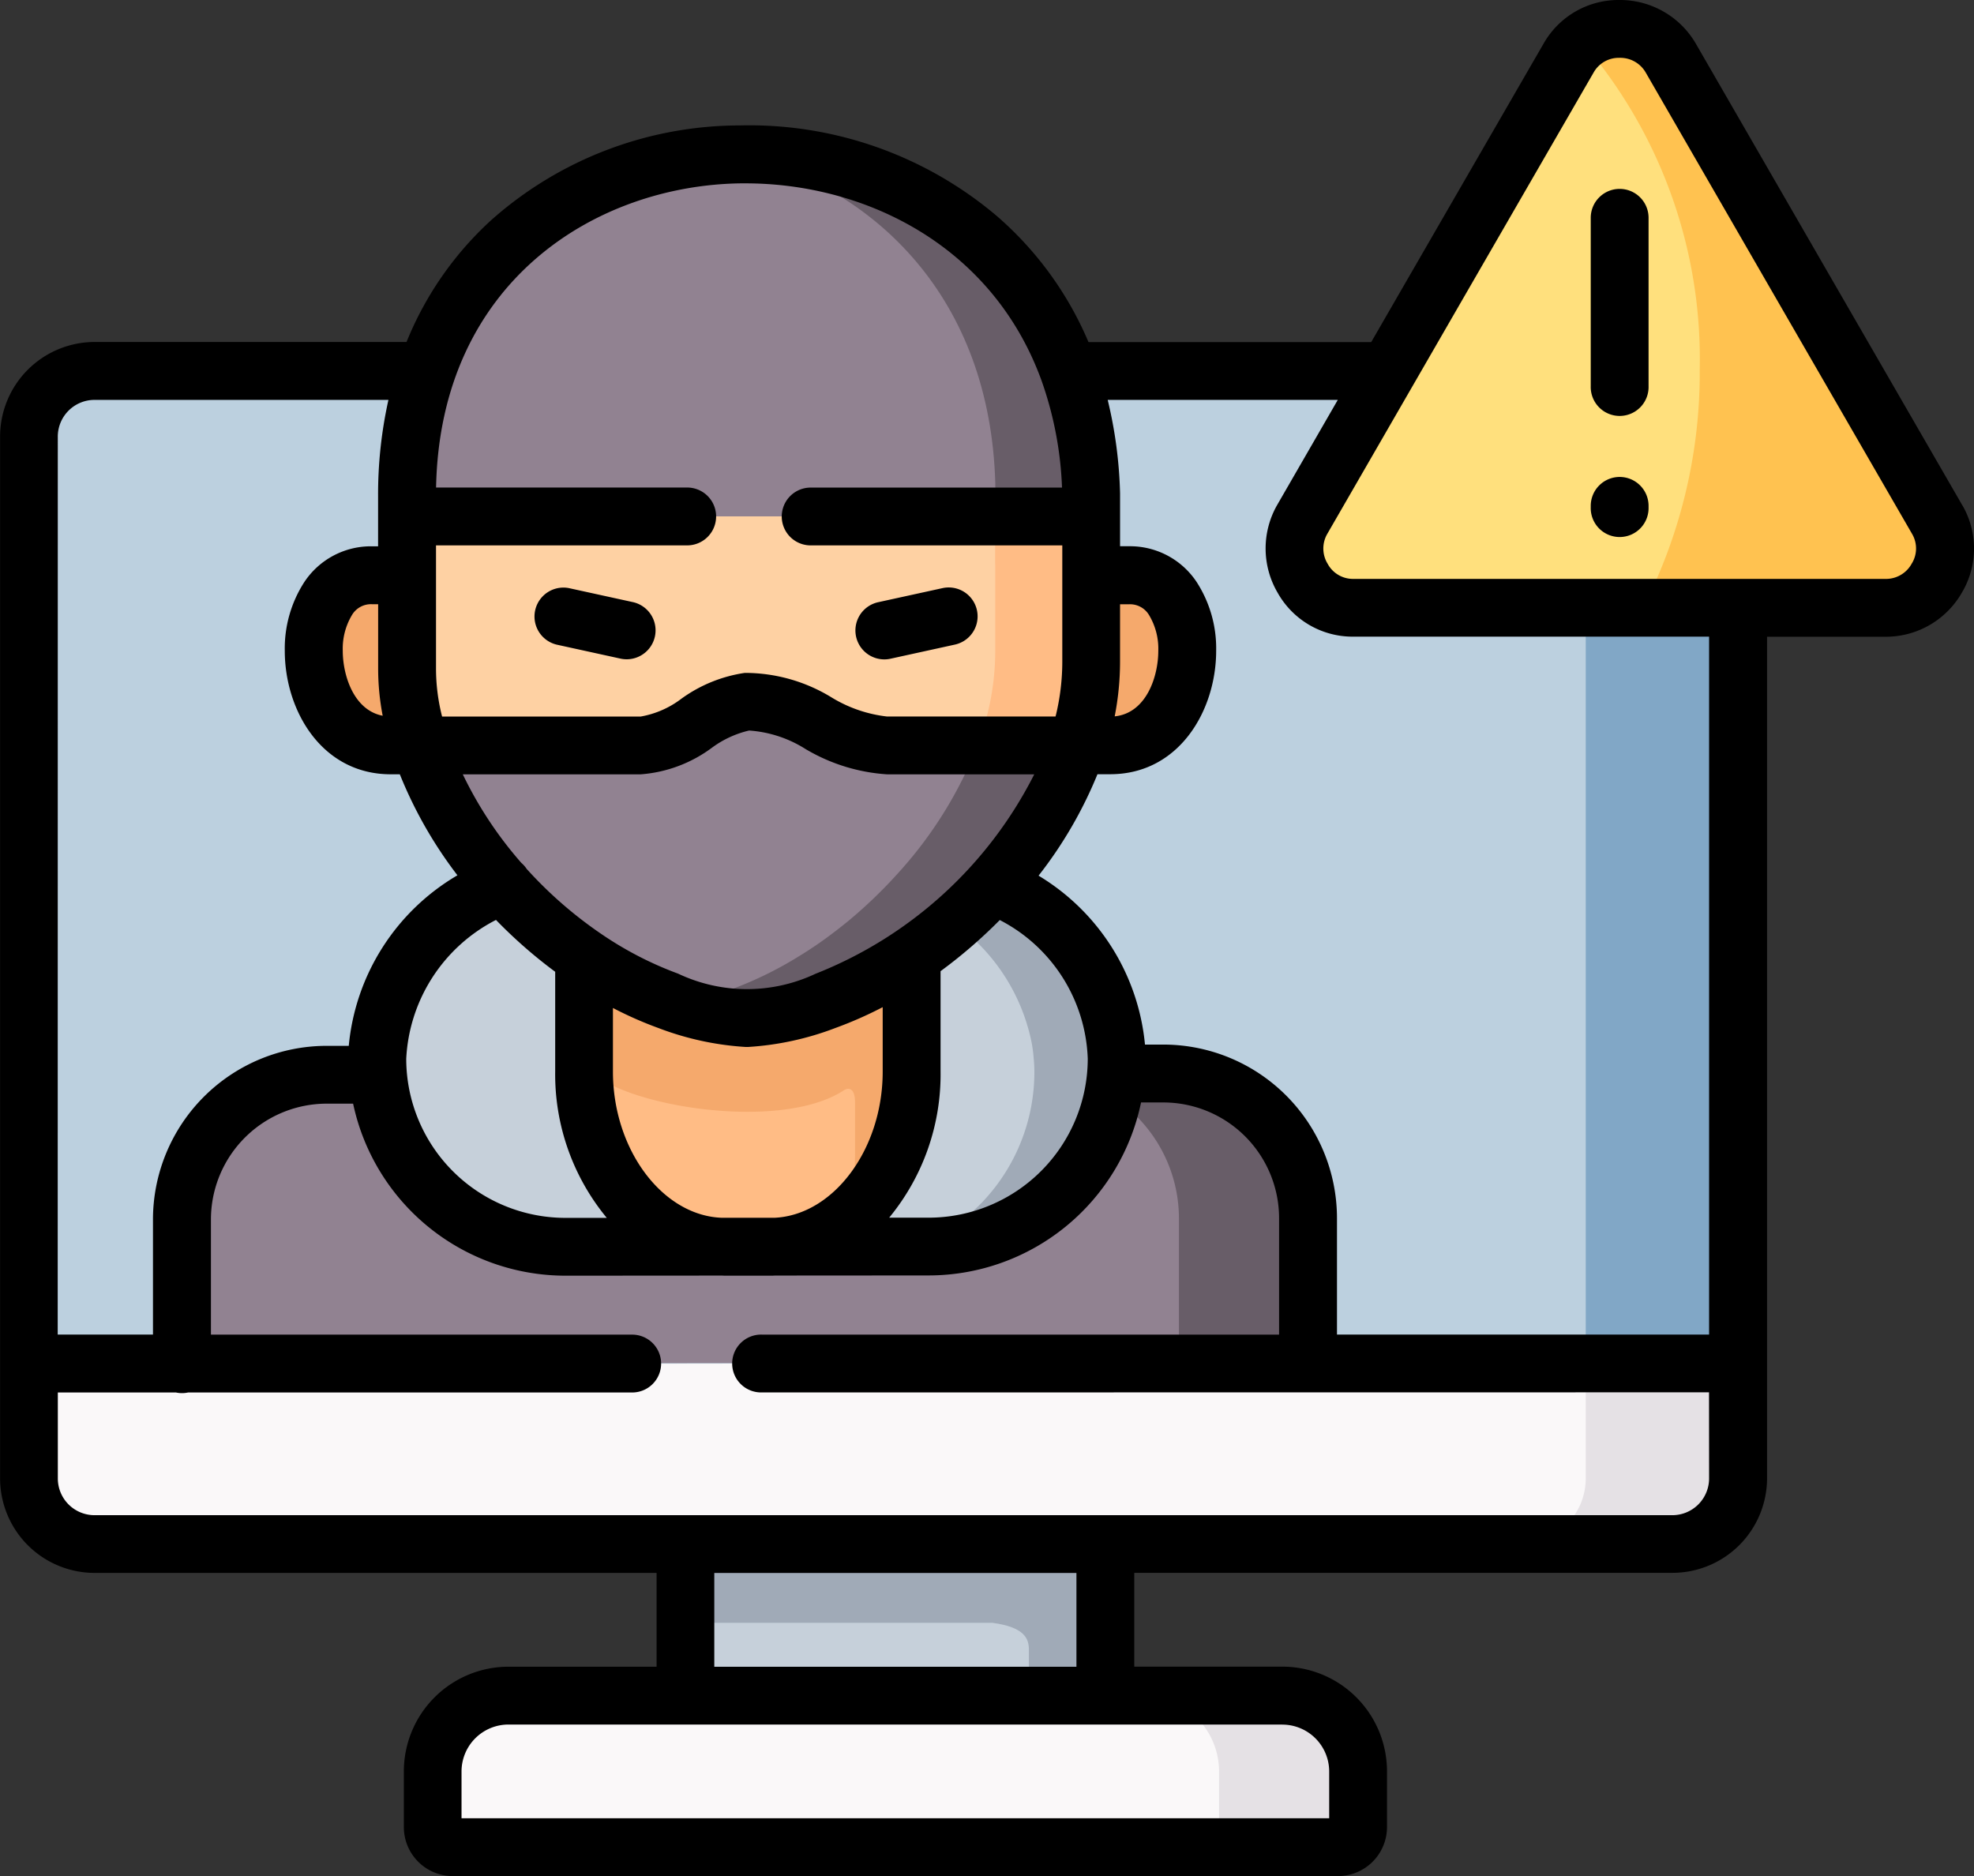 <svg xmlns="http://www.w3.org/2000/svg" width="90.485" height="86" viewBox="0 0 90.485 86">
  <rect x="0" y="0" width="90.485" height="86" fill="#333333" stroke="none"/>
  <g id="Grupo_99814" data-name="Grupo 99814" transform="translate(-210.758 -213)">
    <g id="Grupo_100457" data-name="Grupo 100457">
      <path id="Trazado_159734" data-name="Trazado 159734" d="M242.993,230.007h44.426a3.024,3.024,0,0,1,3.011,3.011v47.759a3.019,3.019,0,0,1-3.011,3.006H215.088a3.014,3.014,0,0,1-3.005-3.006V233.018a3.019,3.019,0,0,1,3.005-3.011Z" fill="#bcd0df" fill-rule="evenodd"/>
    </g>
    <g id="Grupo_100458" data-name="Grupo 100458">
      <path id="Trazado_159735" data-name="Trazado 159735" d="M261.423,283.783l-10.17-3.046-9.077,3.046v6.949l9.624,2.78,9.623-2.78Z" fill="#c6d0da" fill-rule="evenodd"/>
    </g>
    <g id="Grupo_100459" data-name="Grupo 100459">
      <path id="Trazado_159736" data-name="Trazado 159736" d="M225.734,262.271A6.654,6.654,0,0,0,219.1,268.9v6.6l51.62-.03v-6.628a6.646,6.646,0,0,0-6.628-6.633c-6.788,0-31.12.055-38.359.055Z" fill="#918291" fill-rule="evenodd"/>
    </g>
    <g id="Grupo_100460" data-name="Grupo 100460">
      <path id="Trazado_159737" data-name="Trazado 159737" d="M219.1,275.507h-7.019v5.27a3.015,3.015,0,0,0,3.006,3.006h72.331a3.018,3.018,0,0,0,3.01-3.006v-5.27H244.911l-25.81.03Z" fill="#faf8f9" fill-rule="evenodd"/>
    </g>
    <g id="Grupo_100461" data-name="Grupo 100461">
      <path id="Trazado_159738" data-name="Trazado 159738" d="M261.423,290.732H234.065a3.484,3.484,0,0,0-3.477,3.472v2.555a.92.92,0,0,0,.917.916h40.584a.921.921,0,0,0,.922-.916V294.2a3.484,3.484,0,0,0-3.477-3.472Z" fill="#faf8f9" fill-rule="evenodd"/>
    </g>
    <g id="Grupo_100462" data-name="Grupo 100462">
      <path id="Trazado_159739" data-name="Trazado 159739" d="M274.373,230.007l-3.937,6.829a2.721,2.721,0,0,0,2.324,4.028h24.483a2.721,2.721,0,0,0,2.324-4.028l-6.122-10.6-6.117-10.6a2.723,2.723,0,0,0-4.654,0l-6.121,10.6Z" fill="#ffe07d" fill-rule="evenodd"/>
    </g>
    <g id="Grupo_100463" data-name="Grupo 100463">
      <path id="Trazado_159740" data-name="Trazado 159740" d="M264.093,262.216h-2.174c-1.082,0-2.35.005-3.747.005a6.558,6.558,0,0,1,3.592,1.067,6.639,6.639,0,0,1,3.035,5.566v6.628l5.922-.005v-6.628a6.646,6.646,0,0,0-6.628-6.633Z" fill="#685d68" fill-rule="evenodd"/>
    </g>
    <g id="Grupo_100464" data-name="Grupo 100464">
      <path id="Trazado_159741" data-name="Trazado 159741" d="M227.8,239.371c-3.848,0-3.492,7.8.872,7.8h1.347c2.184-3.046,1.563-5.39-.606-7.8Z" fill="#f5a96c" fill-rule="evenodd"/>
    </g>
    <g id="Grupo_100465" data-name="Grupo 100465">
      <path id="Trazado_159742" data-name="Trazado 159742" d="M260.136,247.171h1.513c4.363,0,4.719-7.8.871-7.8h-1.743c-2.054,2.279-2.385,4.664-.641,7.8Z" fill="#f5a96c" fill-rule="evenodd"/>
    </g>
    <g id="Grupo_100466" data-name="Grupo 100466">
      <path id="Trazado_159743" data-name="Trazado 159743" d="M233.795,253.564a8.992,8.992,0,0,0-5.742,7.975,8.638,8.638,0,0,0,8.612,8.617l7.144-.005c2.35-6.227-3.382-19.393-10.014-16.587Z" fill="#c6d0da" fill-rule="evenodd"/>
    </g>
    <g id="Grupo_100467" data-name="Grupo 100467">
      <path id="Trazado_159744" data-name="Trazado 159744" d="M249.23,255.8c-4.3.446-2.465,9.153-2.931,14.353l7.034-.005a8.639,8.639,0,0,0,8.611-8.612c0-.23-.01-.461-.03-.686a9.047,9.047,0,0,0-5.631-7.284c-2.675-.386-3.186,1.833-7.053,2.234Z" fill="#c6d0da" fill-rule="evenodd"/>
    </g>
    <g id="Grupo_100468" data-name="Grupo 100468">
      <path id="Trazado_159745" data-name="Trazado 159745" d="M237.532,262.126c0,4.343,2.805,7.9,6.277,8.025h2.49c3.456-.14,6.247-3.7,6.247-8.025V256.84c-5.536-3.637-9.894-3.352-15.014.04Z" fill="#ffbc85" fill-rule="evenodd"/>
    </g>
    <g id="Grupo_100469" data-name="Grupo 100469">
      <path id="Trazado_159746" data-name="Trazado 159746" d="M233.795,253.564a20.347,20.347,0,0,0,3.737,3.316,17.194,17.194,0,0,0,3.857,2,8.61,8.61,0,0,0,7.214,0,17.742,17.742,0,0,0,3.943-2.039,21.023,21.023,0,0,0,3.737-3.276,18.521,18.521,0,0,0,3.853-6.393l-8.712-3.216c-2.15-.792-4.2-2.17-6.428-2-1.668.125-3.211,1.478-4.869,2l-10.1,3.216a18.6,18.6,0,0,0,3.773,6.393Z" fill="#918291" fill-rule="evenodd"/>
    </g>
    <g id="Grupo_100470" data-name="Grupo 100470">
      <path id="Trazado_159747" data-name="Trazado 159747" d="M260.777,235.658c-.576-20.841-31.366-20.73-31.361.076v.941l16.437,2.7,14.924-2.7Z" fill="#918291" fill-rule="evenodd"/>
    </g>
    <g id="Grupo_100471" data-name="Grupo 100471">
      <path id="Trazado_159748" data-name="Trazado 159748" d="M245,245.167c2.23-.165,4.139,2,6.428,2h8.712c.13-.38.235-.761.325-1.137a11.874,11.874,0,0,0,.316-2.68v-6.679H229.416v7a10.192,10.192,0,0,0,.286,2.36c.09.376.2.756.32,1.132h10.1C241.865,247.171,243.328,245.292,245,245.167Z" fill="#fed1a3" fill-rule="evenodd"/>
    </g>
    <g id="Grupo_100472" data-name="Grupo 100472">
      <path id="Trazado_159749" data-name="Trazado 159749" d="M244.681,220.078c6.172,1.533,11.462,6.553,11.7,15.08v1.518h4.4v-1.017c-.291-10.511-8.261-15.691-16.1-15.581Z" fill="#685d68" fill-rule="evenodd"/>
    </g>
    <g id="Grupo_100473" data-name="Grupo 100473">
      <path id="Trazado_159750" data-name="Trazado 159750" d="M256.378,238.865v3.983a11.95,11.95,0,0,1-.31,2.685c-.01.04-.02.085-.03.125-.085.336-.181.672-.3,1.012-.055.165-.115.336-.175.5h4.569c.13-.38.235-.761.325-1.137a11.874,11.874,0,0,0,.316-2.68v-6.679h-4.4v2.19Z" fill="#ffbc85" fill-rule="evenodd"/>
    </g>
    <g id="Grupo_100474" data-name="Grupo 100474">
      <path id="Trazado_159751" data-name="Trazado 159751" d="M255.567,247.171a18.977,18.977,0,0,1-3.677,5.892,21.727,21.727,0,0,1-2.27,2.174c-.265.215-.541.431-.816.636-.216.161-.431.316-.652.466-.24.16-.48.321-.731.471a17.026,17.026,0,0,1-3.211,1.568,14.668,14.668,0,0,1-1.809.541c-.2.04-.385.081-.576.116.251.08.5.155.737.225a11.167,11.167,0,0,0,2.434.411,10.184,10.184,0,0,0,1.483-.185,14.067,14.067,0,0,0,2.124-.607,17.678,17.678,0,0,0,3.943-2.039,21.023,21.023,0,0,0,3.737-3.276,18.511,18.511,0,0,0,3.853-6.393Z" fill="#685d68" fill-rule="evenodd"/>
    </g>
    <g id="Grupo_100475" data-name="Grupo 100475">
      <path id="Trazado_159752" data-name="Trazado 159752" d="M254.5,255.322a8.876,8.876,0,0,1,3.557,5.526c.035.206.065.421.08.631a6.259,6.259,0,0,1,.035.687,8.645,8.645,0,0,1-5.381,7.981h.541a8.64,8.64,0,0,0,8.612-8.612c0-.231-.01-.461-.03-.687a9.05,9.05,0,0,0-5.631-7.284,21.141,21.141,0,0,1-1.783,1.758Z" fill="#a0aab7" fill-rule="evenodd"/>
    </g>
    <g id="Grupo_100476" data-name="Grupo 100476">
      <path id="Trazado_159753" data-name="Trazado 159753" d="M237.532,256.88v4.6c0,1.869,8.617,3.657,11.908,1.5.27-.175.526-.03.511.6v2.35a9.649,9.649,0,0,1-.481,3.031,8.622,8.622,0,0,0,3.076-6.834V256.84a17.742,17.742,0,0,1-3.943,2.039,13.941,13.941,0,0,1-2.124.606,10.188,10.188,0,0,1-1.483.186,11.247,11.247,0,0,1-2.435-.411c-.24-.07-.486-.146-.736-.226-.145-.05-.29-.1-.436-.155a17.194,17.194,0,0,1-3.857-2Z" fill="#f5a96c" fill-rule="evenodd"/>
    </g>
    <g id="Grupo_100477" data-name="Grupo 100477">
      <path id="Trazado_159754" data-name="Trazado 159754" d="M283.446,240.864v34.643h6.983V240.864h-6.983Z" fill="#81a7c6" fill-rule="evenodd"/>
    </g>
    <g id="Grupo_100478" data-name="Grupo 100478">
      <path id="Trazado_159755" data-name="Trazado 159755" d="M290.429,275.507h-6.983v5.27a3.015,3.015,0,0,1-3.006,3.006h6.979a3.018,3.018,0,0,0,3.01-3.006Z" fill="#e5e1e5" fill-rule="evenodd"/>
    </g>
    <g id="Grupo_100479" data-name="Grupo 100479">
      <path id="Trazado_159756" data-name="Trazado 159756" d="M283.276,214.923a22.24,22.24,0,0,1,5.395,14.984v.376a23.645,23.645,0,0,1-2.6,10.581h11.167a2.721,2.721,0,0,0,2.324-4.028l-6.122-10.6-6.117-10.6A2.742,2.742,0,0,0,283.276,214.923Z" fill="#ffc250" fill-rule="evenodd"/>
    </g>
    <g id="Grupo_100480" data-name="Grupo 100480">
      <path id="Trazado_159757" data-name="Trazado 159757" d="M242.176,283.783v3.607h14.067c1.5.2,1.678.742,1.678,1.233v2.109h3.5v-6.949Z" fill="#a0aab7" fill-rule="evenodd"/>
    </g>
    <g id="Grupo_100481" data-name="Grupo 100481">
      <path id="Trazado_159758" data-name="Trazado 159758" d="M273.011,294.2a3.484,3.484,0,0,0-3.477-3.472h-6.367a3.48,3.48,0,0,1,3.471,3.472v2.555a.916.916,0,0,1-.917.916h6.368a.921.921,0,0,0,.922-.916Z" fill="#e5e1e5" fill-rule="evenodd"/>
    </g>
    <g id="Grupo_100482" data-name="Grupo 100482">
      <path id="Trazado_159759" data-name="Trazado 159759" d="M251.292,243.227a1.323,1.323,0,0,0,.285-.031l2.951-.647a1.325,1.325,0,1,0-.567-2.589l-2.951.646a1.326,1.326,0,0,0,.282,2.621Z"/>
      <path id="Trazado_159760" data-name="Trazado 159760" d="M236.272,242.55l2.95.646a1.326,1.326,0,0,0,.568-2.59l-2.951-.646a1.326,1.326,0,0,0-.567,2.59Z"/>
      <path id="Trazado_159761" data-name="Trazado 159761" d="M300.714,236.173l-6.121-10.6-6.117-10.6h0A4.021,4.021,0,0,0,284.989,213h0a3.946,3.946,0,0,0-3.46,1.972l-6.122,10.6-1.794,3.109H260.652a15.748,15.748,0,0,0-4.226-5.8,17.549,17.549,0,0,0-11.756-4.131,17.165,17.165,0,0,0-11.4,4.345,15.334,15.334,0,0,0-3.877,5.582h-14.3a4.339,4.339,0,0,0-4.331,4.337v47.758a4.336,4.336,0,0,0,4.331,4.331h25.762v4.3h-6.785a4.8,4.8,0,0,0-4.8,4.8v2.555A2.244,2.244,0,0,0,231.506,299h40.583a2.247,2.247,0,0,0,2.247-2.242V294.2a4.8,4.8,0,0,0-4.8-4.8h-6.785v-4.3h24.669a4.339,4.339,0,0,0,4.337-4.331V242.189h5.487a4.014,4.014,0,0,0,3.449-2.032,3.945,3.945,0,0,0,.023-3.984ZM230.742,238h11.479a1.326,1.326,0,1,0,0-2.651H230.747c.185-9.445,7.322-13.851,13.96-13.944h.22c5.47,0,11.295,2.834,13.556,8.994l.011.03a16.488,16.488,0,0,1,.945,4.922H247.917a1.325,1.325,0,1,0,0,2.65h11.535v5.353a10.506,10.506,0,0,1-.281,2.378c-.009.038-.02.076-.029.114h-7.718a6.217,6.217,0,0,1-2.555-.88,7.6,7.6,0,0,0-3.971-1.12,6.58,6.58,0,0,0-2.9,1.179,4.3,4.3,0,0,1-1.868.821h-9.107c-.009-.038-.02-.075-.029-.113a8.955,8.955,0,0,1-.25-2.053V238Zm17.411,19.632a7.372,7.372,0,0,1-6.313,0,16.084,16.084,0,0,1-3.558-1.845l-.019-.013a19.1,19.1,0,0,1-3.363-2.942,1.319,1.319,0,0,0-.244-.276,17.884,17.884,0,0,1-2.684-4.06h8.155a6.247,6.247,0,0,0,3.257-1.214,4.637,4.637,0,0,1,1.711-.794,5.536,5.536,0,0,1,2.586.847,8.357,8.357,0,0,0,3.743,1.161h6.742A19.07,19.07,0,0,1,248.153,257.633Zm12.466,3.9a7.3,7.3,0,0,1-7.287,7.287h-1.816a10.324,10.324,0,0,0,2.356-6.7v-4.6a22.635,22.635,0,0,0,2.714-2.344,7.442,7.442,0,0,1,4.033,6.355Zm-9.4-2.362v2.954c0,3.561-2.257,6.579-4.965,6.7h-2.4c-2.724-.091-5-3.121-5-6.7v-2.918a17.217,17.217,0,0,0,2.081.918,13.51,13.51,0,0,0,3.994.869h.127a13.478,13.478,0,0,0,3.994-.869,18.088,18.088,0,0,0,2.167-.954Zm-12.654,9.658h-1.9a7.3,7.3,0,0,1-7.286-7.292,7.572,7.572,0,0,1,4.114-6.366,22.156,22.156,0,0,0,2.714,2.377v4.575a10.33,10.33,0,0,0,2.36,6.7Zm-25.158-35.811a1.685,1.685,0,0,1,1.68-1.686h13.476a19.918,19.918,0,0,0-.474,4.4h0v2.312H227.8a3.66,3.66,0,0,0-3.088,1.632,5.6,5.6,0,0,0-.9,3.157c0,2.745,1.7,5.662,4.857,5.662h.416a19.647,19.647,0,0,0,2.641,4.63,10.157,10.157,0,0,0-4.981,7.818h-1.017a7.967,7.967,0,0,0-7.958,7.959v5.277h-4.367ZM228.3,245.81c-1.334-.256-1.83-1.864-1.83-2.975a3,3,0,0,1,.428-1.652,1.012,1.012,0,0,1,.906-.486h.288v2.983a11.375,11.375,0,0,0,.208,2.13Zm41.235,46.247a2.151,2.151,0,0,1,2.151,2.146v2.146H231.914V294.2a2.151,2.151,0,0,1,2.152-2.146h35.468ZM243.5,289.406v-4.3h16.6v4.3Zm45.6-8.629a1.685,1.685,0,0,1-1.685,1.68H215.089a1.682,1.682,0,0,1-1.68-1.68v-3.945h5.414a1.312,1.312,0,0,0,.558,0H239.7a1.326,1.326,0,1,0,0-2.651H220.427V268.9a5.314,5.314,0,0,1,5.308-5.308h1.209a9.954,9.954,0,0,0,9.722,7.886l7.177-.005c.048,0,.094.005.142.005h2.1c.063,0,.126,0,.189-.006l7.055-.005a9.953,9.953,0,0,0,9.733-7.93h1.027a5.31,5.31,0,0,1,5.3,5.307v5.335l-23.707,0a1.326,1.326,0,1,0,0,2.651l43.415-.005Zm0-6.6-17.057,0v-5.334a7.964,7.964,0,0,0-7.953-7.959h-.848a10.153,10.153,0,0,0-4.878-7.743,19.448,19.448,0,0,0,2.7-4.65h.584c3.155,0,4.857-2.917,4.857-5.662a5.6,5.6,0,0,0-.9-3.157,3.663,3.663,0,0,0-3.089-1.632H262.1v-2.4c0-.007,0-.012,0-.019a20.233,20.233,0,0,0-.567-4.289H272.08l-2.792,4.84a4.016,4.016,0,0,0,.035,4,3.942,3.942,0,0,0,3.437,2.013H289.1v31.991Zm-27.245-28.347a13.058,13.058,0,0,0,.244-2.48V240.7h.418a1.015,1.015,0,0,1,.907.487,3,3,0,0,1,.428,1.652c0,1.157-.537,2.85-2,3Zm36.537-7a1.341,1.341,0,0,1-1.153.707H272.76a1.317,1.317,0,0,1-1.141-.686,1.34,1.34,0,0,1-.035-1.353l6.116-10.6,6.122-10.6a1.32,1.32,0,0,1,1.166-.647h0a1.346,1.346,0,0,1,1.191.646l6.117,10.6,6.122,10.6a1.32,1.32,0,0,1-.024,1.332Z"/>
      <path id="Trazado_159762" data-name="Trazado 159762" d="M285,221.659a1.325,1.325,0,0,0-1.325,1.325v7.72a1.326,1.326,0,1,0,2.651,0v-7.72A1.326,1.326,0,0,0,285,221.659Z"/>
      <path id="Trazado_159763" data-name="Trazado 159763" d="M285,234.864a1.326,1.326,0,0,0-1.325,1.326v.065a1.326,1.326,0,1,0,2.651,0v-.065A1.326,1.326,0,0,0,285,234.864Z"/>
    </g>
  </g>
</svg>
